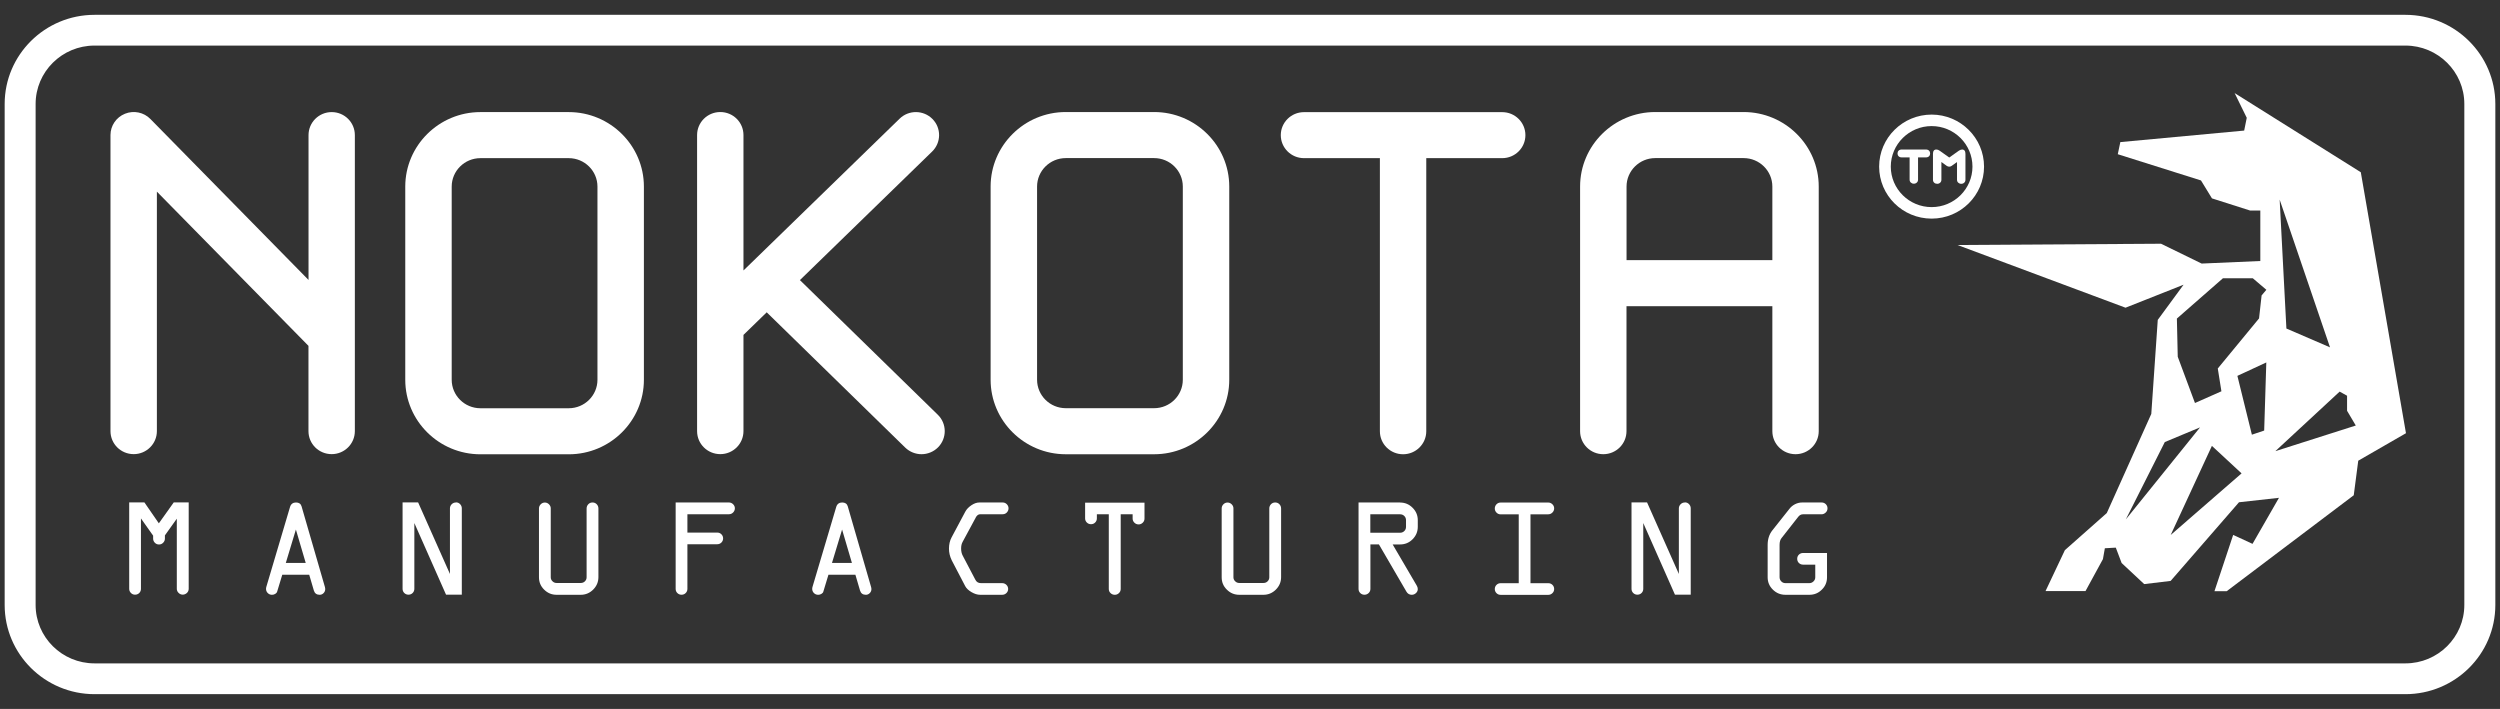 <svg width="134" height="38" viewBox="0 0 134 38" fill="none" xmlns="http://www.w3.org/2000/svg">
<rect x="0" y="0" width="134" height="38" fill="#333333" stroke="none"/>
<g clip-path="url(#clip0_136_1836)">
<path d="M8.515 28.052L7.741 26.93H6.925V31.563C6.925 31.648 6.956 31.719 7.017 31.782C7.077 31.844 7.151 31.875 7.24 31.875C7.329 31.875 7.403 31.844 7.464 31.785C7.524 31.725 7.555 31.648 7.555 31.563V27.788L8.208 28.711V28.873C8.208 28.958 8.24 29.029 8.3 29.092C8.36 29.154 8.435 29.185 8.523 29.185C8.612 29.185 8.681 29.154 8.744 29.092C8.807 29.029 8.839 28.955 8.839 28.873V28.697L9.477 27.802V31.56C9.477 31.645 9.509 31.716 9.572 31.779C9.635 31.841 9.71 31.873 9.793 31.873C9.876 31.873 9.956 31.841 10.019 31.782C10.082 31.722 10.114 31.645 10.114 31.56V26.927H9.314L8.515 28.049V28.052Z" fill="white"/>
<path d="M16.161 27.131C16.121 27.001 16.021 26.933 15.866 26.933C15.711 26.933 15.597 27.009 15.548 27.166L14.279 31.444C14.268 31.483 14.259 31.52 14.259 31.56C14.259 31.648 14.288 31.725 14.351 31.787C14.414 31.85 14.488 31.881 14.58 31.881C14.646 31.881 14.706 31.864 14.76 31.827C14.815 31.793 14.846 31.753 14.855 31.713L15.13 30.805H16.574L16.823 31.654C16.869 31.804 16.972 31.881 17.138 31.881C17.215 31.881 17.284 31.85 17.344 31.79C17.404 31.73 17.433 31.654 17.433 31.569C17.433 31.54 17.427 31.509 17.419 31.475L16.161 27.131ZM15.319 30.174L15.86 28.384L16.387 30.174H15.322H15.319Z" fill="white"/>
<path d="M24.438 26.933C24.349 26.933 24.274 26.964 24.211 27.026C24.148 27.089 24.117 27.166 24.117 27.251V30.765L22.412 26.93H21.578V31.563C21.578 31.651 21.61 31.725 21.67 31.785C21.73 31.844 21.805 31.875 21.894 31.875C21.982 31.875 22.057 31.844 22.117 31.785C22.177 31.725 22.209 31.648 22.209 31.563V28.035L23.908 31.875H24.753V27.248C24.753 27.16 24.721 27.083 24.661 27.021C24.601 26.958 24.526 26.927 24.438 26.927V26.933Z" fill="white"/>
<path d="M31.757 26.933C31.668 26.933 31.594 26.964 31.534 27.026C31.474 27.089 31.442 27.166 31.442 27.254V30.944C31.442 31.029 31.41 31.1 31.35 31.16C31.29 31.219 31.216 31.248 31.127 31.248H29.835C29.749 31.248 29.677 31.219 29.614 31.157C29.551 31.097 29.52 31.026 29.52 30.944V27.248C29.52 27.163 29.488 27.092 29.425 27.029C29.362 26.967 29.288 26.936 29.204 26.936C29.122 26.936 29.044 26.967 28.984 27.029C28.921 27.092 28.889 27.168 28.889 27.254V30.944C28.889 31.202 28.981 31.424 29.167 31.605C29.354 31.79 29.574 31.881 29.835 31.881H31.127C31.385 31.881 31.608 31.787 31.794 31.603C31.98 31.415 32.075 31.194 32.075 30.935V27.254C32.075 27.166 32.044 27.089 31.983 27.026C31.923 26.964 31.849 26.933 31.76 26.933H31.757Z" fill="white"/>
<path d="M39.074 26.933H36.215V31.566C36.215 31.654 36.246 31.728 36.306 31.787C36.367 31.847 36.441 31.878 36.53 31.878C36.619 31.878 36.693 31.847 36.753 31.787C36.813 31.728 36.845 31.651 36.845 31.566V29.171H38.444C38.532 29.171 38.607 29.14 38.667 29.08C38.727 29.02 38.759 28.944 38.759 28.859C38.759 28.773 38.727 28.697 38.667 28.637C38.607 28.577 38.532 28.546 38.444 28.546H36.845V27.563H39.074C39.16 27.563 39.231 27.532 39.294 27.47C39.357 27.407 39.389 27.33 39.389 27.245C39.389 27.16 39.357 27.089 39.294 27.026C39.231 26.964 39.157 26.933 39.074 26.933Z" fill="white"/>
<path d="M45.437 27.131C45.396 27.001 45.296 26.933 45.142 26.933C44.987 26.933 44.872 27.009 44.824 27.166L43.554 31.444C43.543 31.483 43.534 31.52 43.534 31.56C43.534 31.648 43.563 31.725 43.626 31.787C43.689 31.85 43.764 31.881 43.855 31.881C43.921 31.881 43.981 31.864 44.036 31.827C44.09 31.793 44.122 31.753 44.13 31.713L44.405 30.805H45.849L46.098 31.654C46.144 31.804 46.247 31.881 46.413 31.881C46.491 31.881 46.559 31.85 46.62 31.79C46.68 31.73 46.709 31.654 46.709 31.569C46.709 31.54 46.703 31.509 46.694 31.475L45.437 27.131ZM44.594 30.174L45.136 28.384L45.663 30.174H44.597H44.594Z" fill="white"/>
<path d="M52.298 27.739C52.361 27.623 52.441 27.563 52.541 27.563H53.742C53.83 27.563 53.905 27.532 53.965 27.47C54.025 27.407 54.057 27.33 54.057 27.245C54.057 27.16 54.025 27.089 53.965 27.026C53.905 26.964 53.83 26.933 53.742 26.933H52.495C52.358 26.933 52.215 26.981 52.069 27.08C51.919 27.18 51.811 27.293 51.742 27.421L51.006 28.802C50.914 28.972 50.865 29.177 50.865 29.41C50.865 29.62 50.914 29.827 51.011 30.029L51.739 31.424C51.802 31.54 51.914 31.645 52.074 31.739C52.235 31.833 52.389 31.881 52.538 31.881H53.716C53.804 31.881 53.879 31.85 53.942 31.79C54.005 31.73 54.037 31.654 54.037 31.569C54.037 31.483 54.005 31.407 53.942 31.347C53.879 31.287 53.802 31.256 53.716 31.256H52.578C52.435 31.256 52.332 31.191 52.272 31.06L51.604 29.788C51.544 29.677 51.516 29.546 51.516 29.401C51.516 29.262 51.541 29.143 51.599 29.04L52.298 27.745V27.739Z" fill="white"/>
<path d="M58.162 27.785C58.162 27.873 58.194 27.947 58.254 28.006C58.314 28.066 58.388 28.097 58.477 28.097C58.566 28.097 58.638 28.069 58.701 28.006C58.761 27.947 58.792 27.87 58.792 27.785V27.566H59.431V31.569C59.431 31.657 59.463 31.731 59.526 31.79C59.589 31.85 59.663 31.881 59.755 31.881C59.841 31.881 59.912 31.85 59.975 31.79C60.038 31.731 60.07 31.654 60.07 31.569V27.566H60.709V27.794C60.709 27.879 60.74 27.953 60.803 28.015C60.866 28.078 60.944 28.109 61.03 28.109C61.116 28.109 61.187 28.078 61.25 28.018C61.313 27.958 61.345 27.884 61.345 27.796V26.944H58.162V27.788V27.785Z" fill="white"/>
<path d="M68.349 26.933C68.26 26.933 68.186 26.964 68.126 27.026C68.066 27.089 68.034 27.166 68.034 27.254V30.944C68.034 31.029 68.003 31.1 67.942 31.16C67.882 31.219 67.808 31.248 67.719 31.248H66.427C66.341 31.248 66.269 31.219 66.206 31.157C66.143 31.097 66.112 31.026 66.112 30.944V27.248C66.112 27.163 66.08 27.092 66.017 27.029C65.954 26.967 65.88 26.936 65.797 26.936C65.714 26.936 65.636 26.967 65.576 27.029C65.513 27.092 65.482 27.168 65.482 27.254V30.944C65.482 31.202 65.573 31.424 65.76 31.605C65.946 31.79 66.166 31.881 66.427 31.881H67.719C67.977 31.881 68.2 31.787 68.386 31.603C68.573 31.415 68.667 31.194 68.667 30.935V27.254C68.667 27.166 68.636 27.089 68.576 27.026C68.515 26.964 68.441 26.933 68.352 26.933H68.349Z" fill="white"/>
<path d="M75.047 26.933H72.818V31.566C72.818 31.654 72.85 31.728 72.91 31.787C72.97 31.847 73.045 31.878 73.133 31.878C73.222 31.878 73.297 31.847 73.36 31.787C73.423 31.728 73.454 31.651 73.454 31.566V29.18H73.91L75.385 31.713C75.451 31.824 75.546 31.881 75.672 31.881C75.755 31.881 75.829 31.85 75.895 31.79C75.961 31.73 75.993 31.657 75.993 31.572C75.993 31.506 75.972 31.444 75.932 31.378L74.646 29.182H75.047C75.308 29.182 75.531 29.089 75.715 28.904C75.898 28.719 75.993 28.498 75.993 28.236V27.879C75.993 27.62 75.898 27.398 75.712 27.214C75.526 27.026 75.302 26.936 75.044 26.936L75.047 26.933ZM75.362 28.242C75.362 28.33 75.331 28.404 75.271 28.464C75.21 28.523 75.136 28.555 75.047 28.555H73.449V27.566H75.047C75.136 27.566 75.21 27.597 75.271 27.657C75.331 27.717 75.362 27.793 75.362 27.879V28.242Z" fill="white"/>
<path d="M82.988 27.566C83.074 27.566 83.146 27.535 83.209 27.472C83.272 27.41 83.303 27.333 83.303 27.248C83.303 27.163 83.272 27.092 83.209 27.029C83.146 26.967 83.072 26.936 82.988 26.936H80.436C80.347 26.936 80.273 26.967 80.212 27.029C80.152 27.092 80.121 27.169 80.121 27.256C80.121 27.342 80.152 27.413 80.212 27.475C80.273 27.538 80.347 27.569 80.436 27.569H81.404V31.259H80.436C80.347 31.259 80.273 31.29 80.212 31.35C80.152 31.41 80.121 31.486 80.121 31.572C80.121 31.657 80.152 31.733 80.212 31.793C80.273 31.853 80.347 31.884 80.436 31.884H82.988C83.074 31.884 83.146 31.853 83.209 31.793C83.272 31.733 83.303 31.657 83.303 31.572C83.303 31.486 83.272 31.41 83.212 31.35C83.152 31.29 83.077 31.259 82.988 31.259H82.034V27.569H82.988V27.566Z" fill="white"/>
<path d="M90.308 26.933C90.219 26.933 90.145 26.964 90.082 27.026C90.019 27.089 89.987 27.166 89.987 27.251V30.765L88.283 26.93H87.449V31.563C87.449 31.651 87.481 31.725 87.541 31.785C87.601 31.844 87.675 31.875 87.764 31.875C87.853 31.875 87.927 31.844 87.988 31.785C88.048 31.725 88.079 31.648 88.079 31.563V28.035L89.778 31.875H90.623V27.248C90.623 27.16 90.592 27.083 90.531 27.021C90.471 26.958 90.397 26.927 90.308 26.927V26.933Z" fill="white"/>
<path d="M95.499 28.83L96.384 27.702C96.456 27.611 96.542 27.566 96.639 27.566H97.639C97.716 27.566 97.788 27.535 97.854 27.475C97.92 27.416 97.954 27.339 97.954 27.245C97.954 27.157 97.923 27.086 97.862 27.023C97.802 26.964 97.728 26.933 97.639 26.933H96.591C96.462 26.933 96.336 26.964 96.212 27.026C96.092 27.089 95.998 27.166 95.929 27.254L94.998 28.427C94.829 28.64 94.746 28.901 94.746 29.211V30.944C94.746 31.202 94.84 31.424 95.026 31.605C95.213 31.79 95.439 31.881 95.7 31.881H96.983C97.244 31.881 97.467 31.79 97.65 31.605C97.837 31.424 97.928 31.202 97.928 30.944V29.64H96.645C96.556 29.64 96.479 29.671 96.419 29.731C96.359 29.79 96.33 29.864 96.33 29.952C96.33 30.04 96.359 30.114 96.419 30.174C96.479 30.233 96.553 30.265 96.645 30.265H97.298V30.944C97.298 31.029 97.267 31.1 97.204 31.162C97.141 31.225 97.066 31.256 96.983 31.256H95.7C95.611 31.256 95.536 31.225 95.476 31.162C95.416 31.1 95.385 31.023 95.385 30.935V29.205C95.385 29.046 95.422 28.921 95.496 28.833L95.499 28.83Z" fill="white"/>
<path d="M17.78 6.008C17.092 6.008 16.537 6.562 16.537 7.241V15.005L8.06 6.377C7.707 6.017 7.169 5.906 6.699 6.096C6.229 6.286 5.922 6.738 5.922 7.238V23.109C5.922 23.791 6.478 24.342 7.166 24.342C7.853 24.342 8.409 23.788 8.409 23.109V10.272L16.534 18.538V23.109C16.534 23.791 17.089 24.342 17.777 24.342C18.465 24.342 19.02 23.788 19.02 23.109V7.241C19.02 6.559 18.465 6.008 17.777 6.008H17.78Z" fill="white"/>
<path d="M30.485 6.008H25.75C23.529 6.008 21.722 7.801 21.722 10.002V20.356C21.722 22.558 23.529 24.35 25.75 24.35H30.485C32.706 24.35 34.513 22.558 34.513 20.356V10.002C34.513 7.801 32.706 6.008 30.485 6.008ZM32.024 20.356C32.024 21.197 31.333 21.882 30.485 21.882H25.75C24.902 21.882 24.211 21.197 24.211 20.356V10.002C24.211 9.161 24.902 8.477 25.75 8.477H30.485C31.333 8.477 32.024 9.161 32.024 10.002V20.356Z" fill="white"/>
<path d="M42.873 15.016L49.963 8.122C50.453 7.644 50.461 6.863 49.98 6.378C49.499 5.892 48.711 5.883 48.221 6.36L40.211 14.147L39.85 14.496V7.238C39.85 6.556 39.294 6.005 38.607 6.005C37.919 6.005 37.364 6.559 37.364 7.238V23.109C37.364 23.791 37.919 24.342 38.607 24.342C39.294 24.342 39.85 23.788 39.85 23.109V17.951L41.096 16.74L48.519 23.99C48.763 24.226 49.078 24.345 49.393 24.345C49.708 24.345 50.037 24.223 50.281 23.976C50.762 23.49 50.757 22.709 50.267 22.231L42.875 15.013L42.873 15.016Z" fill="white"/>
<path d="M65.888 9.999C65.888 7.798 64.081 6.005 61.861 6.005H57.125C54.905 6.005 53.097 7.798 53.097 9.999V20.354C53.097 22.555 54.905 24.348 57.125 24.348H61.861C64.081 24.348 65.888 22.555 65.888 20.354V9.999ZM63.399 20.354C63.399 21.195 62.709 21.879 61.861 21.879H57.125C56.277 21.879 55.587 21.195 55.587 20.354V9.999C55.587 9.159 56.277 8.474 57.125 8.474H61.861C62.709 8.474 63.399 9.159 63.399 9.999V20.354Z" fill="white"/>
<path d="M80.519 8.477C81.207 8.477 81.762 7.923 81.762 7.244C81.762 6.565 81.207 6.011 80.519 6.011H69.894C69.206 6.011 68.65 6.565 68.65 7.244C68.65 7.923 69.206 8.477 69.894 8.477H73.962V23.115C73.962 23.797 74.517 24.348 75.205 24.348C75.892 24.348 76.448 23.794 76.448 23.115V8.477H80.516H80.519Z" fill="white"/>
<path d="M94.998 16.411V23.112C94.998 23.794 95.554 24.345 96.241 24.345C96.929 24.345 97.484 23.791 97.484 23.112V9.999C97.484 7.798 95.677 6.005 93.457 6.005H88.721C86.501 6.005 84.693 7.798 84.693 9.999V23.112C84.693 23.794 85.249 24.345 85.936 24.345C86.624 24.345 87.18 23.791 87.18 23.112V16.411H94.995H94.998ZM88.724 8.474H93.459C94.307 8.474 94.998 9.159 94.998 9.999V13.942H87.183V9.999C87.183 9.159 87.873 8.474 88.721 8.474H88.724Z" fill="white"/>
<path d="M105.174 8.014C105.116 8.014 105.056 8.036 104.993 8.079L104.48 8.443L103.968 8.079C103.907 8.034 103.847 8.014 103.79 8.014C103.667 8.014 103.607 8.093 103.607 8.252V9.636C103.607 9.701 103.629 9.752 103.672 9.792C103.715 9.832 103.77 9.852 103.833 9.852C103.896 9.852 103.95 9.832 103.993 9.792C104.036 9.752 104.059 9.701 104.059 9.636V8.684L104.343 8.889C104.386 8.917 104.432 8.934 104.477 8.934C104.523 8.934 104.572 8.92 104.612 8.889L104.896 8.684V9.636C104.896 9.701 104.919 9.752 104.962 9.792C105.007 9.832 105.059 9.852 105.122 9.852C105.185 9.852 105.239 9.832 105.282 9.792C105.325 9.752 105.348 9.701 105.348 9.636V8.252C105.348 8.093 105.288 8.014 105.165 8.014H105.174Z" fill="white"/>
<path d="M103.228 8.014H101.934C101.865 8.014 101.807 8.034 101.767 8.073C101.727 8.113 101.707 8.167 101.707 8.227C101.707 8.286 101.727 8.337 101.767 8.377C101.807 8.417 101.865 8.437 101.934 8.437H102.355V9.63C102.355 9.695 102.378 9.746 102.421 9.786C102.466 9.826 102.518 9.846 102.581 9.846C102.644 9.846 102.698 9.826 102.741 9.786C102.784 9.746 102.807 9.695 102.807 9.63V8.437H103.228C103.297 8.437 103.354 8.417 103.395 8.377C103.435 8.337 103.455 8.286 103.455 8.227C103.455 8.167 103.435 8.113 103.395 8.073C103.354 8.034 103.297 8.014 103.228 8.014Z" fill="white"/>
<path d="M106.345 8.931C106.345 7.394 105.085 6.142 103.535 6.142C101.985 6.142 100.722 7.391 100.722 8.931C100.722 10.471 101.982 11.718 103.535 11.718C105.088 11.718 106.345 10.468 106.345 8.931ZM103.535 11.101C102.329 11.101 101.346 10.127 101.346 8.931C101.346 7.735 102.329 6.758 103.535 6.758C104.741 6.758 105.724 7.732 105.724 8.931C105.724 10.13 104.741 11.101 103.535 11.101Z" fill="white"/>
<path d="M119.77 4.977L120.426 6.315L120.288 6.999L113.65 7.616L113.513 8.266L117.973 9.672L118.561 10.633L120.6 11.283H121.153V13.99L118.008 14.127L115.831 13.064L104.921 13.132L113.928 16.493L117.04 15.26L115.656 17.146L115.309 22.186L112.923 27.501L110.677 29.489L109.64 31.682H111.783L112.717 29.969L112.82 29.387L113.407 29.353L113.719 30.177L114.928 31.307L116.346 31.137L120.01 26.921L122.153 26.683L120.735 29.151L119.698 28.671L118.695 31.688H119.351L126.161 26.546L126.402 24.694L128.96 23.22L126.539 9.232L119.764 4.982L119.77 4.977ZM124.889 18.618L122.551 17.609L122.19 10.701L124.889 18.618ZM113.943 27.841L116.034 23.694L117.922 22.907L113.943 27.841ZM116.346 28.682L118.558 23.899L120.148 25.373L116.343 28.68L116.346 28.682ZM121.36 23.078L120.701 23.299L119.924 20.146L121.474 19.427L121.36 23.078ZM121.222 15.834L121.085 17.067L118.873 19.751L119.068 20.973L117.65 21.601L116.727 19.121L116.681 17.075L119.148 14.916H120.752L121.477 15.533L121.225 15.831L121.222 15.834ZM121.964 24.177L125.405 20.99L125.803 21.211V22.018L126.27 22.808L121.964 24.18V24.177Z" fill="white"/>
<path d="M128.931 0.795H5.066C2.41 0.795 0.25 2.937 0.25 5.573V32.429C0.25 35.063 2.41 37.207 5.066 37.207H128.931C131.587 37.207 133.75 35.066 133.75 32.429V5.573C133.75 2.94 131.59 0.795 128.931 0.795ZM132.088 32.426C132.088 34.154 130.673 35.557 128.931 35.557H5.066C3.324 35.557 1.909 34.154 1.909 32.426V5.573C1.909 3.846 3.324 2.443 5.066 2.443H128.931C130.673 2.443 132.088 3.846 132.088 5.573V32.429V32.426Z" fill="white"/>
</g>
<defs>
<clipPath id="clip0_136_1836">
<rect width="133.5" height="36.409" fill="white" transform="translate(0.25 0.795)"/>
</clipPath>
</defs>
</svg>
